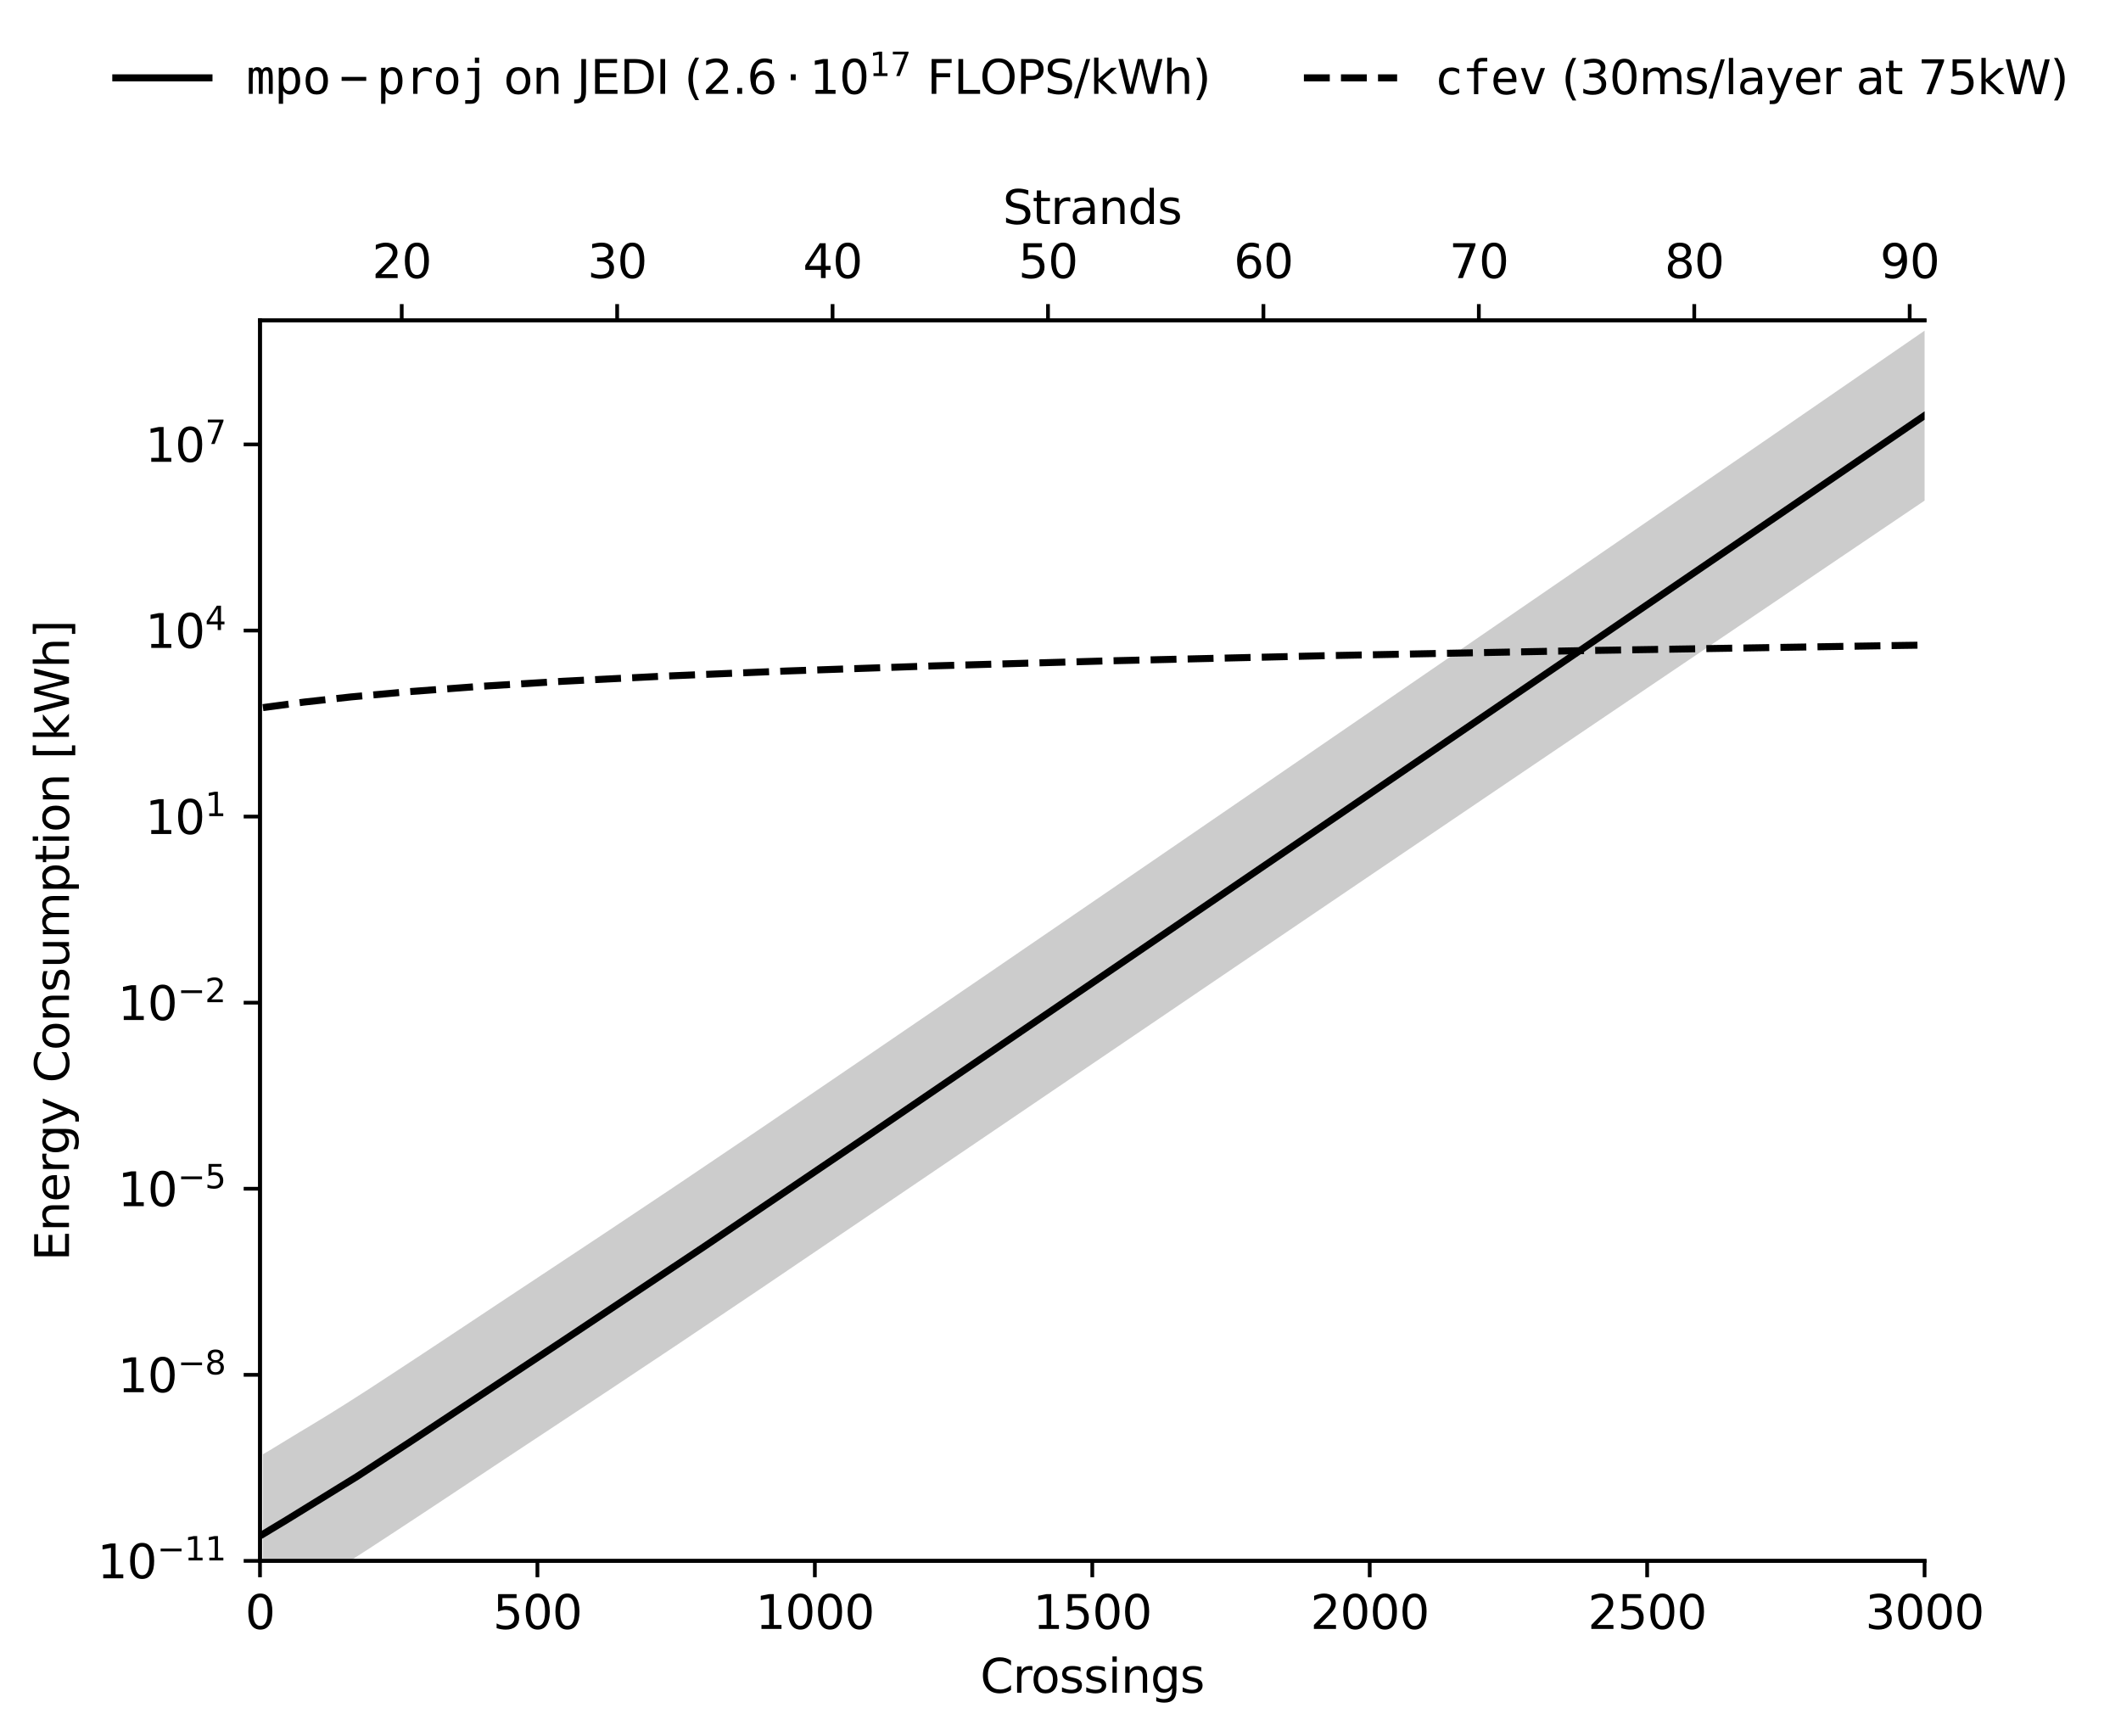 <?xml version="1.0" encoding="utf-8" standalone="no"?>
<!DOCTYPE svg PUBLIC "-//W3C//DTD SVG 1.1//EN"
  "http://www.w3.org/Graphics/SVG/1.1/DTD/svg11.dtd">
<svg xmlns:xlink="http://www.w3.org/1999/xlink" width="455.038pt" height="372.396pt" viewBox="0 0 455.038 372.396" xmlns="http://www.w3.org/2000/svg" version="1.1">
 <defs>
  <style type="text/css">*{stroke-linejoin: round; stroke-linecap: butt}</style>
 </defs>
 <g id="figure_1">
  <g id="patch_1">
   <path d="M 0 372.396 
L 455.038 372.396 
L 455.038 0 
L 0 0 
z
" style="fill: #ffffff"/>
  </g>
  <g id="axes_1">
   <g id="patch_2">
    <path d="M 55.778 334.84 
L 412.898 334.84 
L 412.898 68.728 
L 55.778 68.728 
z
" style="fill: #ffffff"/>
   </g>
   <g id="PolyCollection_1">
    <path d="M 56.407 346.256 
L 56.407 311.966 
L 57.67 311.232 
L 58.933 310.467 
L 60.195 309.697 
L 61.458 308.927 
L 62.721 308.16 
L 63.983 307.394 
L 65.246 306.636 
L 66.509 305.877 
L 67.772 305.111 
L 69.034 304.344 
L 70.297 303.576 
L 71.56 302.788 
L 72.823 301.999 
L 74.085 301.21 
L 75.348 300.407 
L 76.611 299.598 
L 77.874 298.788 
L 79.136 297.978 
L 80.399 297.154 
L 81.662 296.328 
L 82.925 295.502 
L 84.187 294.676 
L 85.45 293.848 
L 86.713 293.018 
L 87.976 292.187 
L 89.238 291.357 
L 90.501 290.527 
L 91.764 289.694 
L 93.026 288.858 
L 94.289 288.022 
L 95.552 287.186 
L 96.815 286.35 
L 98.077 285.514 
L 99.34 284.677 
L 100.603 283.839 
L 101.866 283.001 
L 103.128 282.162 
L 104.391 281.324 
L 105.654 280.485 
L 106.917 279.647 
L 108.179 278.81 
L 109.442 277.975 
L 110.705 277.14 
L 111.968 276.305 
L 113.23 275.47 
L 114.493 274.635 
L 115.756 273.799 
L 117.019 272.964 
L 118.281 272.129 
L 119.544 271.292 
L 120.807 270.456 
L 122.069 269.619 
L 123.332 268.783 
L 124.595 267.946 
L 125.858 267.11 
L 127.12 266.273 
L 128.383 265.437 
L 129.646 264.6 
L 130.909 263.761 
L 132.171 262.918 
L 133.434 262.075 
L 134.697 261.232 
L 135.96 260.39 
L 137.222 259.547 
L 138.485 258.704 
L 139.748 257.861 
L 141.011 257.018 
L 142.273 256.175 
L 143.536 255.333 
L 144.799 254.49 
L 146.062 253.641 
L 147.324 252.79 
L 148.587 251.938 
L 149.85 251.086 
L 151.112 250.235 
L 152.375 249.383 
L 153.638 248.531 
L 154.901 247.679 
L 156.163 246.827 
L 157.426 245.976 
L 158.689 245.124 
L 159.952 244.272 
L 161.214 243.42 
L 162.477 242.568 
L 163.74 241.714 
L 165.003 240.855 
L 166.265 239.996 
L 167.528 239.137 
L 168.791 238.277 
L 170.054 237.418 
L 171.316 236.559 
L 172.579 235.699 
L 173.842 234.84 
L 175.105 233.98 
L 176.367 233.121 
L 177.63 232.261 
L 178.893 231.402 
L 180.155 230.542 
L 181.418 229.682 
L 182.681 228.823 
L 183.944 227.963 
L 185.206 227.103 
L 186.469 226.243 
L 187.732 225.381 
L 188.995 224.519 
L 190.257 223.658 
L 191.52 222.796 
L 192.783 221.934 
L 194.046 221.072 
L 195.308 220.211 
L 196.571 219.349 
L 197.834 218.487 
L 199.097 217.625 
L 200.359 216.763 
L 201.622 215.901 
L 202.885 215.039 
L 204.148 214.177 
L 205.41 213.315 
L 206.673 212.453 
L 207.936 211.591 
L 209.199 210.729 
L 210.461 209.867 
L 211.724 209.005 
L 212.987 208.143 
L 214.249 207.279 
L 215.512 206.415 
L 216.775 205.552 
L 218.038 204.688 
L 219.3 203.824 
L 220.563 202.96 
L 221.826 202.097 
L 223.089 201.233 
L 224.351 200.369 
L 225.614 199.505 
L 226.877 198.641 
L 228.14 197.777 
L 229.402 196.913 
L 230.665 196.049 
L 231.928 195.185 
L 233.191 194.321 
L 234.453 193.457 
L 235.716 192.593 
L 236.979 191.729 
L 238.242 190.865 
L 239.504 190 
L 240.767 189.136 
L 242.03 188.272 
L 243.292 187.408 
L 244.555 186.543 
L 245.818 185.679 
L 247.081 184.814 
L 248.343 183.949 
L 249.606 183.083 
L 250.869 182.218 
L 252.132 181.353 
L 253.394 180.487 
L 254.657 179.622 
L 255.92 178.756 
L 257.183 177.89 
L 258.445 177.025 
L 259.708 176.159 
L 260.971 175.294 
L 262.234 174.428 
L 263.496 173.562 
L 264.759 172.697 
L 266.022 171.831 
L 267.285 170.965 
L 268.547 170.099 
L 269.81 169.233 
L 271.073 168.368 
L 272.335 167.502 
L 273.598 166.636 
L 274.861 165.77 
L 276.124 164.904 
L 277.386 164.038 
L 278.649 163.172 
L 279.912 162.306 
L 281.175 161.44 
L 282.437 160.574 
L 283.7 159.708 
L 284.963 158.842 
L 286.226 157.975 
L 287.488 157.109 
L 288.751 156.243 
L 290.014 155.377 
L 291.277 154.511 
L 292.539 153.645 
L 293.802 152.778 
L 295.065 151.912 
L 296.328 151.046 
L 297.59 150.179 
L 298.853 149.313 
L 300.116 148.447 
L 301.378 147.58 
L 302.641 146.714 
L 303.904 145.847 
L 305.167 144.981 
L 306.429 144.114 
L 307.692 143.248 
L 308.955 142.381 
L 310.218 141.515 
L 311.48 140.648 
L 312.743 139.782 
L 314.006 138.915 
L 315.269 138.049 
L 316.531 137.182 
L 317.794 136.315 
L 319.057 135.449 
L 320.32 134.582 
L 321.582 133.715 
L 322.845 132.849 
L 324.108 131.982 
L 325.371 131.115 
L 326.633 130.248 
L 327.896 129.382 
L 329.159 128.515 
L 330.421 127.648 
L 331.684 126.781 
L 332.947 125.914 
L 334.21 125.047 
L 335.472 124.18 
L 336.735 123.313 
L 337.998 122.446 
L 339.261 121.578 
L 340.523 120.711 
L 341.786 119.844 
L 343.049 118.977 
L 344.312 118.109 
L 345.574 117.242 
L 346.837 116.375 
L 348.1 115.508 
L 349.363 114.64 
L 350.625 113.773 
L 351.888 112.906 
L 353.151 112.038 
L 354.414 111.171 
L 355.676 110.304 
L 356.939 109.436 
L 358.202 108.569 
L 359.464 107.701 
L 360.727 106.834 
L 361.99 105.966 
L 363.253 105.099 
L 364.515 104.232 
L 365.778 103.364 
L 367.041 102.497 
L 368.304 101.629 
L 369.566 100.761 
L 370.829 99.894 
L 372.092 99.026 
L 373.355 98.159 
L 374.617 97.291 
L 375.88 96.424 
L 377.143 95.556 
L 378.406 94.688 
L 379.668 93.819 
L 380.931 92.95 
L 382.194 92.08 
L 383.457 91.211 
L 384.719 90.342 
L 385.982 89.472 
L 387.245 88.603 
L 388.508 87.733 
L 389.77 86.864 
L 391.033 85.994 
L 392.296 85.124 
L 393.558 84.255 
L 394.821 83.385 
L 396.084 82.516 
L 397.347 81.646 
L 398.609 80.777 
L 399.872 79.907 
L 401.135 79.037 
L 402.398 78.168 
L 403.66 77.298 
L 404.923 76.428 
L 406.186 75.558 
L 407.449 74.689 
L 408.711 73.819 
L 409.974 72.949 
L 411.237 72.079 
L 412.5 71.21 
L 413.762 70.34 
L 415.025 69.47 
L 416.288 68.6 
L 417.551 67.73 
L 418.813 66.861 
L 420.076 65.991 
L 421.339 65.121 
L 422.601 64.251 
L 423.864 63.381 
L 425.127 62.511 
L 426.39 61.641 
L 427.652 60.77 
L 428.915 59.899 
L 430.178 59.028 
L 431.441 58.156 
L 432.703 57.285 
L 433.966 56.414 
L 435.229 55.543 
L 436.492 54.672 
L 437.754 53.801 
L 439.017 52.93 
L 440.28 52.059 
L 441.543 51.188 
L 442.805 50.316 
L 444.068 49.445 
L 445.331 48.574 
L 446.594 47.703 
L 447.856 46.832 
L 449.119 45.96 
L 450.382 45.089 
L 451.644 44.218 
L 452.907 43.347 
L 454.17 42.475 
L 455.433 41.604 
L 456.695 40.733 
L 457.958 39.861 
L 459.221 38.99 
L 460.484 38.119 
L 461.746 37.247 
L 463.009 36.376 
L 464.272 35.504 
L 465.535 34.633 
L 466.797 33.762 
L 468.06 32.89 
L 469.323 32.019 
L 470.586 31.147 
L 471.848 30.276 
L 473.111 29.405 
L 474.374 28.535 
L 475.637 27.665 
L 476.899 26.795 
L 478.162 25.925 
L 479.425 25.055 
L 480.687 24.185 
L 481.95 23.315 
L 483.213 22.445 
L 484.476 21.575 
L 485.738 20.705 
L 487.001 19.835 
L 488.264 18.965 
L 489.527 18.094 
L 490.789 17.224 
L 492.052 16.354 
L 493.315 15.484 
L 494.578 14.614 
L 495.84 13.744 
L 497.103 12.874 
L 498.366 12.004 
L 499.629 11.134 
L 500.891 10.264 
L 502.154 9.394 
L 503.417 8.524 
L 504.68 7.653 
L 505.942 6.783 
L 507.205 5.913 
L 508.468 5.043 
L 509.73 4.173 
L 510.993 3.303 
L 512.256 2.433 
L 513.519 1.563 
L 514.781 0.693 
L 516.044 -0.178 
L 517.307 -1.048 
L 518.57 -1.918 
L 519.832 -2.788 
L 521.095 -3.659 
L 522.358 -4.529 
L 523.621 -5.4 
L 524.883 -6.271 
L 526.146 -7.141 
L 527.409 -8.012 
L 528.672 -8.882 
L 529.934 -9.753 
L 531.197 -10.623 
L 532.46 -11.494 
L 533.723 -12.365 
L 534.985 -13.235 
L 536.248 -14.106 
L 537.511 -14.976 
L 538.774 -15.847 
L 540.036 -16.717 
L 541.299 -17.588 
L 542.562 -18.459 
L 543.824 -19.329 
L 545.087 -20.2 
L 546.35 -21.07 
L 547.613 -21.941 
L 548.875 -22.811 
L 550.138 -23.682 
L 551.401 -24.553 
L 552.664 -25.423 
L 553.926 -26.294 
L 555.189 -27.164 
L 556.452 -28.035 
L 557.715 -28.905 
L 558.977 -29.776 
L 560.24 -30.646 
L 561.503 -31.517 
L 562.766 -32.387 
L 564.028 -33.258 
L 565.291 -34.125 
L 566.554 -34.991 
L 567.817 -35.857 
L 569.079 -36.723 
L 570.342 -37.589 
L 571.605 -38.454 
L 572.867 -39.32 
L 574.13 -40.186 
L 575.393 -41.051 
L 576.656 -41.917 
L 577.918 -42.782 
L 579.181 -43.648 
L 580.444 -44.513 
L 581.707 -45.379 
L 582.969 -46.244 
L 584.232 -47.109 
L 585.495 -47.975 
L 586.758 -48.84 
L 588.02 -49.705 
L 589.283 -50.57 
L 590.546 -51.435 
L 591.809 -52.301 
L 593.071 -53.166 
L 594.334 -54.031 
L 595.597 -54.896 
L 596.86 -55.761 
L 598.122 -56.626 
L 599.385 -57.49 
L 600.648 -58.355 
L 601.91 -59.22 
L 603.173 -60.085 
L 604.436 -60.949 
L 605.699 -61.814 
L 606.961 -62.679 
L 608.224 -63.543 
L 609.487 -64.408 
L 610.75 -65.272 
L 612.012 -66.135 
L 613.275 -66.999 
L 614.538 -67.862 
L 615.801 -68.726 
L 617.063 -69.589 
L 618.326 -70.452 
L 619.589 -71.315 
L 620.852 -72.179 
L 622.114 -73.042 
L 623.377 -73.905 
L 624.64 -74.768 
L 625.903 -75.631 
L 627.165 -76.494 
L 628.428 -77.356 
L 629.691 -78.219 
L 630.953 -79.082 
L 632.216 -79.944 
L 633.479 -80.807 
L 634.742 -81.669 
L 636.004 -82.532 
L 637.267 -83.394 
L 638.53 -84.256 
L 639.793 -85.119 
L 639.793 -44.72 
L 639.793 -44.72 
L 638.53 -43.885 
L 637.267 -43.049 
L 636.004 -42.213 
L 634.742 -41.376 
L 633.479 -40.54 
L 632.216 -39.704 
L 630.953 -38.867 
L 629.691 -38.03 
L 628.428 -37.194 
L 627.165 -36.357 
L 625.903 -35.52 
L 624.64 -34.683 
L 623.377 -33.845 
L 622.114 -33.008 
L 620.852 -32.171 
L 619.589 -31.333 
L 618.326 -30.496 
L 617.063 -29.658 
L 615.801 -28.82 
L 614.538 -27.982 
L 613.275 -27.144 
L 612.012 -26.306 
L 610.75 -25.468 
L 609.487 -24.629 
L 608.224 -23.79 
L 606.961 -22.951 
L 605.699 -22.111 
L 604.436 -21.272 
L 603.173 -20.432 
L 601.91 -19.592 
L 600.648 -18.752 
L 599.385 -17.913 
L 598.122 -17.073 
L 596.86 -16.232 
L 595.597 -15.392 
L 594.334 -14.552 
L 593.071 -13.712 
L 591.809 -12.871 
L 590.546 -12.031 
L 589.283 -11.19 
L 588.02 -10.349 
L 586.758 -9.509 
L 585.495 -8.668 
L 584.232 -7.827 
L 582.969 -6.986 
L 581.707 -6.145 
L 580.444 -5.303 
L 579.181 -4.462 
L 577.918 -3.621 
L 576.656 -2.779 
L 575.393 -1.938 
L 574.13 -1.096 
L 572.867 -0.254 
L 571.605 0.587 
L 570.342 1.429 
L 569.079 2.271 
L 567.817 3.113 
L 566.554 3.955 
L 565.291 4.798 
L 564.028 5.642 
L 562.766 6.489 
L 561.503 7.336 
L 560.24 8.183 
L 558.977 9.03 
L 557.715 9.877 
L 556.452 10.724 
L 555.189 11.572 
L 553.926 12.419 
L 552.664 13.266 
L 551.401 14.114 
L 550.138 14.961 
L 548.875 15.809 
L 547.613 16.657 
L 546.35 17.504 
L 545.087 18.352 
L 543.824 19.2 
L 542.562 20.048 
L 541.299 20.896 
L 540.036 21.743 
L 538.774 22.591 
L 537.511 23.44 
L 536.248 24.288 
L 534.985 25.136 
L 533.723 25.984 
L 532.46 26.832 
L 531.197 27.681 
L 529.934 28.529 
L 528.672 29.377 
L 527.409 30.226 
L 526.146 31.074 
L 524.883 31.923 
L 523.621 32.771 
L 522.358 33.62 
L 521.095 34.469 
L 519.832 35.318 
L 518.57 36.166 
L 517.307 37.015 
L 516.044 37.863 
L 514.781 38.712 
L 513.519 39.56 
L 512.256 40.409 
L 510.993 41.258 
L 509.73 42.106 
L 508.468 42.955 
L 507.205 43.804 
L 505.942 44.653 
L 504.68 45.502 
L 503.417 46.351 
L 502.154 47.2 
L 500.891 48.049 
L 499.629 48.898 
L 498.366 49.747 
L 497.103 50.597 
L 495.84 51.446 
L 494.578 52.295 
L 493.315 53.145 
L 492.052 53.994 
L 490.789 54.844 
L 489.527 55.693 
L 488.264 56.543 
L 487.001 57.392 
L 485.738 58.242 
L 484.476 59.092 
L 483.213 59.942 
L 481.95 60.792 
L 480.687 61.641 
L 479.425 62.491 
L 478.162 63.341 
L 476.899 64.191 
L 475.637 65.042 
L 474.374 65.892 
L 473.111 66.742 
L 471.848 67.593 
L 470.586 68.445 
L 469.323 69.296 
L 468.06 70.148 
L 466.797 71 
L 465.535 71.852 
L 464.272 72.704 
L 463.009 73.556 
L 461.746 74.408 
L 460.484 75.26 
L 459.221 76.113 
L 457.958 76.965 
L 456.695 77.817 
L 455.433 78.669 
L 454.17 79.522 
L 452.907 80.374 
L 451.644 81.227 
L 450.382 82.079 
L 449.119 82.932 
L 447.856 83.784 
L 446.594 84.637 
L 445.331 85.49 
L 444.068 86.342 
L 442.805 87.195 
L 441.543 88.048 
L 440.28 88.901 
L 439.017 89.754 
L 437.754 90.606 
L 436.492 91.459 
L 435.229 92.312 
L 433.966 93.165 
L 432.703 94.019 
L 431.441 94.872 
L 430.178 95.725 
L 428.915 96.578 
L 427.652 97.431 
L 426.39 98.285 
L 425.127 99.138 
L 423.864 99.99 
L 422.601 100.842 
L 421.339 101.695 
L 420.076 102.547 
L 418.813 103.4 
L 417.551 104.252 
L 416.288 105.105 
L 415.025 105.958 
L 413.762 106.81 
L 412.5 107.663 
L 411.237 108.516 
L 409.974 109.369 
L 408.711 110.222 
L 407.449 111.075 
L 406.186 111.928 
L 404.923 112.781 
L 403.66 113.634 
L 402.398 114.487 
L 401.135 115.34 
L 399.872 116.193 
L 398.609 117.047 
L 397.347 117.9 
L 396.084 118.753 
L 394.821 119.607 
L 393.558 120.46 
L 392.296 121.314 
L 391.033 122.167 
L 389.77 123.021 
L 388.508 123.874 
L 387.245 124.728 
L 385.982 125.582 
L 384.719 126.436 
L 383.457 127.289 
L 382.194 128.143 
L 380.931 128.997 
L 379.668 129.851 
L 378.406 130.705 
L 377.143 131.557 
L 375.88 132.41 
L 374.617 133.262 
L 373.355 134.114 
L 372.092 134.967 
L 370.829 135.82 
L 369.566 136.672 
L 368.304 137.525 
L 367.041 138.377 
L 365.778 139.23 
L 364.515 140.083 
L 363.253 140.936 
L 361.99 141.789 
L 360.727 142.642 
L 359.464 143.495 
L 358.202 144.348 
L 356.939 145.201 
L 355.676 146.054 
L 354.414 146.907 
L 353.151 147.76 
L 351.888 148.614 
L 350.625 149.467 
L 349.363 150.32 
L 348.1 151.174 
L 346.837 152.027 
L 345.574 152.881 
L 344.312 153.734 
L 343.049 154.588 
L 341.786 155.442 
L 340.523 156.295 
L 339.261 157.149 
L 337.998 158.003 
L 336.735 158.857 
L 335.472 159.711 
L 334.21 160.565 
L 332.947 161.419 
L 331.684 162.273 
L 330.421 163.127 
L 329.159 163.98 
L 327.896 164.834 
L 326.633 165.688 
L 325.371 166.543 
L 324.108 167.397 
L 322.845 168.251 
L 321.582 169.105 
L 320.32 169.959 
L 319.057 170.813 
L 317.794 171.668 
L 316.531 172.522 
L 315.269 173.377 
L 314.006 174.231 
L 312.743 175.086 
L 311.48 175.94 
L 310.218 176.795 
L 308.955 177.65 
L 307.692 178.504 
L 306.429 179.359 
L 305.167 180.214 
L 303.904 181.069 
L 302.641 181.924 
L 301.378 182.778 
L 300.116 183.633 
L 298.853 184.489 
L 297.59 185.344 
L 296.328 186.199 
L 295.065 187.054 
L 293.802 187.909 
L 292.539 188.764 
L 291.277 189.62 
L 290.014 190.475 
L 288.751 191.33 
L 287.488 192.186 
L 286.226 193.041 
L 284.963 193.897 
L 283.7 194.752 
L 282.437 195.608 
L 281.175 196.464 
L 279.912 197.319 
L 278.649 198.175 
L 277.386 199.031 
L 276.124 199.887 
L 274.861 200.743 
L 273.598 201.599 
L 272.335 202.455 
L 271.073 203.311 
L 269.81 204.167 
L 268.547 205.023 
L 267.285 205.879 
L 266.022 206.735 
L 264.759 207.591 
L 263.496 208.448 
L 262.234 209.304 
L 260.971 210.16 
L 259.708 211.017 
L 258.445 211.873 
L 257.183 212.73 
L 255.92 213.586 
L 254.657 214.443 
L 253.394 215.3 
L 252.132 216.156 
L 250.869 217.013 
L 249.606 217.87 
L 248.343 218.726 
L 247.081 219.583 
L 245.818 220.439 
L 244.555 221.295 
L 243.292 222.151 
L 242.03 223.007 
L 240.767 223.863 
L 239.504 224.719 
L 238.242 225.576 
L 236.979 226.432 
L 235.716 227.288 
L 234.453 228.144 
L 233.191 229.001 
L 231.928 229.857 
L 230.665 230.713 
L 229.402 231.57 
L 228.14 232.426 
L 226.877 233.283 
L 225.614 234.139 
L 224.351 234.996 
L 223.089 235.853 
L 221.826 236.709 
L 220.563 237.566 
L 219.3 238.423 
L 218.038 239.279 
L 216.775 240.136 
L 215.512 240.993 
L 214.249 241.85 
L 212.987 242.707 
L 211.724 243.563 
L 210.461 244.418 
L 209.199 245.274 
L 207.936 246.13 
L 206.673 246.985 
L 205.41 247.841 
L 204.148 248.697 
L 202.885 249.553 
L 201.622 250.409 
L 200.359 251.265 
L 199.097 252.121 
L 197.834 252.977 
L 196.571 253.833 
L 195.308 254.689 
L 194.046 255.545 
L 192.783 256.401 
L 191.52 257.258 
L 190.257 258.114 
L 188.995 258.97 
L 187.732 259.827 
L 186.469 260.683 
L 185.206 261.539 
L 183.944 262.394 
L 182.681 263.248 
L 181.418 264.103 
L 180.155 264.958 
L 178.893 265.813 
L 177.63 266.667 
L 176.367 267.522 
L 175.105 268.377 
L 173.842 269.232 
L 172.579 270.087 
L 171.316 270.942 
L 170.054 271.797 
L 168.791 272.653 
L 167.528 273.508 
L 166.265 274.363 
L 165.003 275.218 
L 163.74 276.074 
L 162.477 276.924 
L 161.214 277.772 
L 159.952 278.62 
L 158.689 279.468 
L 157.426 280.316 
L 156.163 281.165 
L 154.901 282.013 
L 153.638 282.862 
L 152.375 283.71 
L 151.112 284.559 
L 149.85 285.407 
L 148.587 286.256 
L 147.324 287.105 
L 146.062 287.953 
L 144.799 288.799 
L 143.536 289.639 
L 142.273 290.479 
L 141.011 291.319 
L 139.748 292.16 
L 138.485 293 
L 137.222 293.84 
L 135.96 294.681 
L 134.697 295.522 
L 133.434 296.362 
L 132.171 297.203 
L 130.909 298.044 
L 129.646 298.881 
L 128.383 299.716 
L 127.12 300.55 
L 125.858 301.385 
L 124.595 302.22 
L 123.332 303.055 
L 122.069 303.89 
L 120.807 304.725 
L 119.544 305.56 
L 118.281 306.395 
L 117.019 307.23 
L 115.756 308.063 
L 114.493 308.897 
L 113.23 309.731 
L 111.968 310.566 
L 110.705 311.4 
L 109.442 312.234 
L 108.179 313.068 
L 106.917 313.905 
L 105.654 314.742 
L 104.391 315.58 
L 103.128 316.418 
L 101.866 317.256 
L 100.603 318.094 
L 99.34 318.932 
L 98.077 319.769 
L 96.815 320.605 
L 95.552 321.441 
L 94.289 322.277 
L 93.026 323.113 
L 91.764 323.949 
L 90.501 324.782 
L 89.238 325.613 
L 87.976 326.444 
L 86.713 327.274 
L 85.45 328.105 
L 84.187 328.934 
L 82.925 329.761 
L 81.662 330.588 
L 80.399 331.414 
L 79.136 332.239 
L 77.874 333.05 
L 76.611 333.861 
L 75.348 334.672 
L 74.085 335.475 
L 72.823 336.266 
L 71.56 337.056 
L 70.297 337.845 
L 69.034 338.615 
L 67.772 339.384 
L 66.509 340.151 
L 65.246 340.912 
L 63.983 341.672 
L 62.721 342.44 
L 61.458 343.208 
L 60.195 343.981 
L 58.933 344.752 
L 57.67 345.519 
L 56.407 346.256 
z
" clip-path="url(#p43a474b7b5)" style="fill-opacity: 0.2"/>
   </g>
   <g id="matplotlib.axis_1">
    <g id="xtick_1">
     <g id="line2d_1">
      <defs>
       <path id="mc46de5e12a" d="M 0 0 
L 0 3.5 
" style="stroke: #000000; stroke-width: 0.8"/>
      </defs>
      <g>
       <use xlink:href="#mc46de5e12a" x="55.778" y="334.84" style="stroke: #000000; stroke-width: 0.8"/>
      </g>
     </g>
     <g id="text_1">
      <!-- 0 -->
      <g transform="translate(52.597 349.438) scale(0.1 -0.1)">
       <defs>
        <path id="DejaVuSans-30" d="M 2034 4250 
Q 1547 4250 1301 3770 
Q 1056 3291 1056 2328 
Q 1056 1369 1301 889 
Q 1547 409 2034 409 
Q 2525 409 2770 889 
Q 3016 1369 3016 2328 
Q 3016 3291 2770 3770 
Q 2525 4250 2034 4250 
z
M 2034 4750 
Q 2819 4750 3233 4129 
Q 3647 3509 3647 2328 
Q 3647 1150 3233 529 
Q 2819 -91 2034 -91 
Q 1250 -91 836 529 
Q 422 1150 422 2328 
Q 422 3509 836 4129 
Q 1250 4750 2034 4750 
z
" transform="scale(0.016)"/>
       </defs>
       <use xlink:href="#DejaVuSans-30"/>
      </g>
     </g>
    </g>
    <g id="xtick_2">
     <g id="line2d_2">
      <g>
       <use xlink:href="#mc46de5e12a" x="115.298" y="334.84" style="stroke: #000000; stroke-width: 0.8"/>
      </g>
     </g>
     <g id="text_2">
      <!-- 500 -->
      <g transform="translate(105.754 349.438) scale(0.1 -0.1)">
       <defs>
        <path id="DejaVuSans-35" d="M 691 4666 
L 3169 4666 
L 3169 4134 
L 1269 4134 
L 1269 2991 
Q 1406 3038 1543 3061 
Q 1681 3084 1819 3084 
Q 2600 3084 3056 2656 
Q 3513 2228 3513 1497 
Q 3513 744 3044 326 
Q 2575 -91 1722 -91 
Q 1428 -91 1123 -41 
Q 819 9 494 109 
L 494 744 
Q 775 591 1075 516 
Q 1375 441 1709 441 
Q 2250 441 2565 725 
Q 2881 1009 2881 1497 
Q 2881 1984 2565 2268 
Q 2250 2553 1709 2553 
Q 1456 2553 1204 2497 
Q 953 2441 691 2322 
L 691 4666 
z
" transform="scale(0.016)"/>
       </defs>
       <use xlink:href="#DejaVuSans-35"/>
       <use xlink:href="#DejaVuSans-30" x="63.623"/>
       <use xlink:href="#DejaVuSans-30" x="127.246"/>
      </g>
     </g>
    </g>
    <g id="xtick_3">
     <g id="line2d_3">
      <g>
       <use xlink:href="#mc46de5e12a" x="174.818" y="334.84" style="stroke: #000000; stroke-width: 0.8"/>
      </g>
     </g>
     <g id="text_3">
      <!-- 1000 -->
      <g transform="translate(162.093 349.438) scale(0.1 -0.1)">
       <defs>
        <path id="DejaVuSans-31" d="M 794 531 
L 1825 531 
L 1825 4091 
L 703 3866 
L 703 4441 
L 1819 4666 
L 2450 4666 
L 2450 531 
L 3481 531 
L 3481 0 
L 794 0 
L 794 531 
z
" transform="scale(0.016)"/>
       </defs>
       <use xlink:href="#DejaVuSans-31"/>
       <use xlink:href="#DejaVuSans-30" x="63.623"/>
       <use xlink:href="#DejaVuSans-30" x="127.246"/>
       <use xlink:href="#DejaVuSans-30" x="190.869"/>
      </g>
     </g>
    </g>
    <g id="xtick_4">
     <g id="line2d_4">
      <g>
       <use xlink:href="#mc46de5e12a" x="234.338" y="334.84" style="stroke: #000000; stroke-width: 0.8"/>
      </g>
     </g>
     <g id="text_4">
      <!-- 1500 -->
      <g transform="translate(221.613 349.438) scale(0.1 -0.1)">
       <use xlink:href="#DejaVuSans-31"/>
       <use xlink:href="#DejaVuSans-35" x="63.623"/>
       <use xlink:href="#DejaVuSans-30" x="127.246"/>
       <use xlink:href="#DejaVuSans-30" x="190.869"/>
      </g>
     </g>
    </g>
    <g id="xtick_5">
     <g id="line2d_5">
      <g>
       <use xlink:href="#mc46de5e12a" x="293.858" y="334.84" style="stroke: #000000; stroke-width: 0.8"/>
      </g>
     </g>
     <g id="text_5">
      <!-- 2000 -->
      <g transform="translate(281.133 349.438) scale(0.1 -0.1)">
       <defs>
        <path id="DejaVuSans-32" d="M 1228 531 
L 3431 531 
L 3431 0 
L 469 0 
L 469 531 
Q 828 903 1448 1529 
Q 2069 2156 2228 2338 
Q 2531 2678 2651 2914 
Q 2772 3150 2772 3378 
Q 2772 3750 2511 3984 
Q 2250 4219 1831 4219 
Q 1534 4219 1204 4116 
Q 875 4013 500 3803 
L 500 4441 
Q 881 4594 1212 4672 
Q 1544 4750 1819 4750 
Q 2544 4750 2975 4387 
Q 3406 4025 3406 3419 
Q 3406 3131 3298 2873 
Q 3191 2616 2906 2266 
Q 2828 2175 2409 1742 
Q 1991 1309 1228 531 
z
" transform="scale(0.016)"/>
       </defs>
       <use xlink:href="#DejaVuSans-32"/>
       <use xlink:href="#DejaVuSans-30" x="63.623"/>
       <use xlink:href="#DejaVuSans-30" x="127.246"/>
       <use xlink:href="#DejaVuSans-30" x="190.869"/>
      </g>
     </g>
    </g>
    <g id="xtick_6">
     <g id="line2d_6">
      <g>
       <use xlink:href="#mc46de5e12a" x="353.378" y="334.84" style="stroke: #000000; stroke-width: 0.8"/>
      </g>
     </g>
     <g id="text_6">
      <!-- 2500 -->
      <g transform="translate(340.653 349.438) scale(0.1 -0.1)">
       <use xlink:href="#DejaVuSans-32"/>
       <use xlink:href="#DejaVuSans-35" x="63.623"/>
       <use xlink:href="#DejaVuSans-30" x="127.246"/>
       <use xlink:href="#DejaVuSans-30" x="190.869"/>
      </g>
     </g>
    </g>
    <g id="xtick_7">
     <g id="line2d_7">
      <g>
       <use xlink:href="#mc46de5e12a" x="412.898" y="334.84" style="stroke: #000000; stroke-width: 0.8"/>
      </g>
     </g>
     <g id="text_7">
      <!-- 3000 -->
      <g transform="translate(400.173 349.438) scale(0.1 -0.1)">
       <defs>
        <path id="DejaVuSans-33" d="M 2597 2516 
Q 3050 2419 3304 2112 
Q 3559 1806 3559 1356 
Q 3559 666 3084 287 
Q 2609 -91 1734 -91 
Q 1441 -91 1130 -33 
Q 819 25 488 141 
L 488 750 
Q 750 597 1062 519 
Q 1375 441 1716 441 
Q 2309 441 2620 675 
Q 2931 909 2931 1356 
Q 2931 1769 2642 2001 
Q 2353 2234 1838 2234 
L 1294 2234 
L 1294 2753 
L 1863 2753 
Q 2328 2753 2575 2939 
Q 2822 3125 2822 3475 
Q 2822 3834 2567 4026 
Q 2313 4219 1838 4219 
Q 1578 4219 1281 4162 
Q 984 4106 628 3988 
L 628 4550 
Q 988 4650 1302 4700 
Q 1616 4750 1894 4750 
Q 2613 4750 3031 4423 
Q 3450 4097 3450 3541 
Q 3450 3153 3228 2886 
Q 3006 2619 2597 2516 
z
" transform="scale(0.016)"/>
       </defs>
       <use xlink:href="#DejaVuSans-33"/>
       <use xlink:href="#DejaVuSans-30" x="63.623"/>
       <use xlink:href="#DejaVuSans-30" x="127.246"/>
       <use xlink:href="#DejaVuSans-30" x="190.869"/>
      </g>
     </g>
    </g>
    <g id="text_8">
     <!-- Crossings -->
     <g transform="translate(210.298 363.117) scale(0.1 -0.1)">
      <defs>
       <path id="DejaVuSans-43" d="M 4122 4306 
L 4122 3641 
Q 3803 3938 3442 4084 
Q 3081 4231 2675 4231 
Q 1875 4231 1450 3742 
Q 1025 3253 1025 2328 
Q 1025 1406 1450 917 
Q 1875 428 2675 428 
Q 3081 428 3442 575 
Q 3803 722 4122 1019 
L 4122 359 
Q 3791 134 3420 21 
Q 3050 -91 2638 -91 
Q 1578 -91 968 557 
Q 359 1206 359 2328 
Q 359 3453 968 4101 
Q 1578 4750 2638 4750 
Q 3056 4750 3426 4639 
Q 3797 4528 4122 4306 
z
" transform="scale(0.016)"/>
       <path id="DejaVuSans-72" d="M 2631 2963 
Q 2534 3019 2420 3045 
Q 2306 3072 2169 3072 
Q 1681 3072 1420 2755 
Q 1159 2438 1159 1844 
L 1159 0 
L 581 0 
L 581 3500 
L 1159 3500 
L 1159 2956 
Q 1341 3275 1631 3429 
Q 1922 3584 2338 3584 
Q 2397 3584 2469 3576 
Q 2541 3569 2628 3553 
L 2631 2963 
z
" transform="scale(0.016)"/>
       <path id="DejaVuSans-6f" d="M 1959 3097 
Q 1497 3097 1228 2736 
Q 959 2375 959 1747 
Q 959 1119 1226 758 
Q 1494 397 1959 397 
Q 2419 397 2687 759 
Q 2956 1122 2956 1747 
Q 2956 2369 2687 2733 
Q 2419 3097 1959 3097 
z
M 1959 3584 
Q 2709 3584 3137 3096 
Q 3566 2609 3566 1747 
Q 3566 888 3137 398 
Q 2709 -91 1959 -91 
Q 1206 -91 779 398 
Q 353 888 353 1747 
Q 353 2609 779 3096 
Q 1206 3584 1959 3584 
z
" transform="scale(0.016)"/>
       <path id="DejaVuSans-73" d="M 2834 3397 
L 2834 2853 
Q 2591 2978 2328 3040 
Q 2066 3103 1784 3103 
Q 1356 3103 1142 2972 
Q 928 2841 928 2578 
Q 928 2378 1081 2264 
Q 1234 2150 1697 2047 
L 1894 2003 
Q 2506 1872 2764 1633 
Q 3022 1394 3022 966 
Q 3022 478 2636 193 
Q 2250 -91 1575 -91 
Q 1294 -91 989 -36 
Q 684 19 347 128 
L 347 722 
Q 666 556 975 473 
Q 1284 391 1588 391 
Q 1994 391 2212 530 
Q 2431 669 2431 922 
Q 2431 1156 2273 1281 
Q 2116 1406 1581 1522 
L 1381 1569 
Q 847 1681 609 1914 
Q 372 2147 372 2553 
Q 372 3047 722 3315 
Q 1072 3584 1716 3584 
Q 2034 3584 2315 3537 
Q 2597 3491 2834 3397 
z
" transform="scale(0.016)"/>
       <path id="DejaVuSans-69" d="M 603 3500 
L 1178 3500 
L 1178 0 
L 603 0 
L 603 3500 
z
M 603 4863 
L 1178 4863 
L 1178 4134 
L 603 4134 
L 603 4863 
z
" transform="scale(0.016)"/>
       <path id="DejaVuSans-6e" d="M 3513 2113 
L 3513 0 
L 2938 0 
L 2938 2094 
Q 2938 2591 2744 2837 
Q 2550 3084 2163 3084 
Q 1697 3084 1428 2787 
Q 1159 2491 1159 1978 
L 1159 0 
L 581 0 
L 581 3500 
L 1159 3500 
L 1159 2956 
Q 1366 3272 1645 3428 
Q 1925 3584 2291 3584 
Q 2894 3584 3203 3211 
Q 3513 2838 3513 2113 
z
" transform="scale(0.016)"/>
       <path id="DejaVuSans-67" d="M 2906 1791 
Q 2906 2416 2648 2759 
Q 2391 3103 1925 3103 
Q 1463 3103 1205 2759 
Q 947 2416 947 1791 
Q 947 1169 1205 825 
Q 1463 481 1925 481 
Q 2391 481 2648 825 
Q 2906 1169 2906 1791 
z
M 3481 434 
Q 3481 -459 3084 -895 
Q 2688 -1331 1869 -1331 
Q 1566 -1331 1297 -1286 
Q 1028 -1241 775 -1147 
L 775 -588 
Q 1028 -725 1275 -790 
Q 1522 -856 1778 -856 
Q 2344 -856 2625 -561 
Q 2906 -266 2906 331 
L 2906 616 
Q 2728 306 2450 153 
Q 2172 0 1784 0 
Q 1141 0 747 490 
Q 353 981 353 1791 
Q 353 2603 747 3093 
Q 1141 3584 1784 3584 
Q 2172 3584 2450 3431 
Q 2728 3278 2906 2969 
L 2906 3500 
L 3481 3500 
L 3481 434 
z
" transform="scale(0.016)"/>
      </defs>
      <use xlink:href="#DejaVuSans-43"/>
      <use xlink:href="#DejaVuSans-72" x="69.824"/>
      <use xlink:href="#DejaVuSans-6f" x="108.688"/>
      <use xlink:href="#DejaVuSans-73" x="169.869"/>
      <use xlink:href="#DejaVuSans-73" x="221.969"/>
      <use xlink:href="#DejaVuSans-69" x="274.068"/>
      <use xlink:href="#DejaVuSans-6e" x="301.852"/>
      <use xlink:href="#DejaVuSans-67" x="365.23"/>
      <use xlink:href="#DejaVuSans-73" x="428.707"/>
     </g>
    </g>
   </g>
   <g id="matplotlib.axis_2">
    <g id="ytick_1">
     <g id="line2d_8">
      <defs>
       <path id="mef9db4a074" d="M 0 0 
L -3.5 0 
" style="stroke: #000000; stroke-width: 0.8"/>
      </defs>
      <g>
       <use xlink:href="#mef9db4a074" x="55.778" y="334.84" style="stroke: #000000; stroke-width: 0.8"/>
      </g>
     </g>
     <g id="text_9">
      <!-- $\mathdefault{10^{-11}}$ -->
      <g transform="translate(20.878 338.639) scale(0.1 -0.1)">
       <defs>
        <path id="DejaVuSans-2212" d="M 678 2272 
L 4684 2272 
L 4684 1741 
L 678 1741 
L 678 2272 
z
" transform="scale(0.016)"/>
       </defs>
       <use xlink:href="#DejaVuSans-31" transform="translate(0 0.684)"/>
       <use xlink:href="#DejaVuSans-30" transform="translate(63.623 0.684)"/>
       <use xlink:href="#DejaVuSans-2212" transform="translate(128.203 38.966) scale(0.7)"/>
       <use xlink:href="#DejaVuSans-31" transform="translate(186.855 38.966) scale(0.7)"/>
       <use xlink:href="#DejaVuSans-31" transform="translate(231.392 38.966) scale(0.7)"/>
      </g>
     </g>
    </g>
    <g id="ytick_2">
     <g id="line2d_9">
      <g>
       <use xlink:href="#mef9db4a074" x="55.778" y="294.923" style="stroke: #000000; stroke-width: 0.8"/>
      </g>
     </g>
     <g id="text_10">
      <!-- $\mathdefault{10^{-8}}$ -->
      <g transform="translate(25.278 298.722) scale(0.1 -0.1)">
       <defs>
        <path id="DejaVuSans-38" d="M 2034 2216 
Q 1584 2216 1326 1975 
Q 1069 1734 1069 1313 
Q 1069 891 1326 650 
Q 1584 409 2034 409 
Q 2484 409 2743 651 
Q 3003 894 3003 1313 
Q 3003 1734 2745 1975 
Q 2488 2216 2034 2216 
z
M 1403 2484 
Q 997 2584 770 2862 
Q 544 3141 544 3541 
Q 544 4100 942 4425 
Q 1341 4750 2034 4750 
Q 2731 4750 3128 4425 
Q 3525 4100 3525 3541 
Q 3525 3141 3298 2862 
Q 3072 2584 2669 2484 
Q 3125 2378 3379 2068 
Q 3634 1759 3634 1313 
Q 3634 634 3220 271 
Q 2806 -91 2034 -91 
Q 1263 -91 848 271 
Q 434 634 434 1313 
Q 434 1759 690 2068 
Q 947 2378 1403 2484 
z
M 1172 3481 
Q 1172 3119 1398 2916 
Q 1625 2713 2034 2713 
Q 2441 2713 2670 2916 
Q 2900 3119 2900 3481 
Q 2900 3844 2670 4047 
Q 2441 4250 2034 4250 
Q 1625 4250 1398 4047 
Q 1172 3844 1172 3481 
z
" transform="scale(0.016)"/>
       </defs>
       <use xlink:href="#DejaVuSans-31" transform="translate(0 0.766)"/>
       <use xlink:href="#DejaVuSans-30" transform="translate(63.623 0.766)"/>
       <use xlink:href="#DejaVuSans-2212" transform="translate(128.203 39.047) scale(0.7)"/>
       <use xlink:href="#DejaVuSans-38" transform="translate(186.855 39.047) scale(0.7)"/>
      </g>
     </g>
    </g>
    <g id="ytick_3">
     <g id="line2d_10">
      <g>
       <use xlink:href="#mef9db4a074" x="55.778" y="255.006" style="stroke: #000000; stroke-width: 0.8"/>
      </g>
     </g>
     <g id="text_11">
      <!-- $\mathdefault{10^{-5}}$ -->
      <g transform="translate(25.278 258.806) scale(0.1 -0.1)">
       <use xlink:href="#DejaVuSans-31" transform="translate(0 0.684)"/>
       <use xlink:href="#DejaVuSans-30" transform="translate(63.623 0.684)"/>
       <use xlink:href="#DejaVuSans-2212" transform="translate(128.203 38.966) scale(0.7)"/>
       <use xlink:href="#DejaVuSans-35" transform="translate(186.855 38.966) scale(0.7)"/>
      </g>
     </g>
    </g>
    <g id="ytick_4">
     <g id="line2d_11">
      <g>
       <use xlink:href="#mef9db4a074" x="55.778" y="215.09" style="stroke: #000000; stroke-width: 0.8"/>
      </g>
     </g>
     <g id="text_12">
      <!-- $\mathdefault{10^{-2}}$ -->
      <g transform="translate(25.278 218.889) scale(0.1 -0.1)">
       <use xlink:href="#DejaVuSans-31" transform="translate(0 0.766)"/>
       <use xlink:href="#DejaVuSans-30" transform="translate(63.623 0.766)"/>
       <use xlink:href="#DejaVuSans-2212" transform="translate(128.203 39.047) scale(0.7)"/>
       <use xlink:href="#DejaVuSans-32" transform="translate(186.855 39.047) scale(0.7)"/>
      </g>
     </g>
    </g>
    <g id="ytick_5">
     <g id="line2d_12">
      <g>
       <use xlink:href="#mef9db4a074" x="55.778" y="175.173" style="stroke: #000000; stroke-width: 0.8"/>
      </g>
     </g>
     <g id="text_13">
      <!-- $\mathdefault{10^{1}}$ -->
      <g transform="translate(31.178 178.972) scale(0.1 -0.1)">
       <use xlink:href="#DejaVuSans-31" transform="translate(0 0.684)"/>
       <use xlink:href="#DejaVuSans-30" transform="translate(63.623 0.684)"/>
       <use xlink:href="#DejaVuSans-31" transform="translate(128.203 38.966) scale(0.7)"/>
      </g>
     </g>
    </g>
    <g id="ytick_6">
     <g id="line2d_13">
      <g>
       <use xlink:href="#mef9db4a074" x="55.778" y="135.256" style="stroke: #000000; stroke-width: 0.8"/>
      </g>
     </g>
     <g id="text_14">
      <!-- $\mathdefault{10^{4}}$ -->
      <g transform="translate(31.178 139.055) scale(0.1 -0.1)">
       <defs>
        <path id="DejaVuSans-34" d="M 2419 4116 
L 825 1625 
L 2419 1625 
L 2419 4116 
z
M 2253 4666 
L 3047 4666 
L 3047 1625 
L 3713 1625 
L 3713 1100 
L 3047 1100 
L 3047 0 
L 2419 0 
L 2419 1100 
L 313 1100 
L 313 1709 
L 2253 4666 
z
" transform="scale(0.016)"/>
       </defs>
       <use xlink:href="#DejaVuSans-31" transform="translate(0 0.684)"/>
       <use xlink:href="#DejaVuSans-30" transform="translate(63.623 0.684)"/>
       <use xlink:href="#DejaVuSans-34" transform="translate(128.203 38.966) scale(0.7)"/>
      </g>
     </g>
    </g>
    <g id="ytick_7">
     <g id="line2d_14">
      <g>
       <use xlink:href="#mef9db4a074" x="55.778" y="95.339" style="stroke: #000000; stroke-width: 0.8"/>
      </g>
     </g>
     <g id="text_15">
      <!-- $\mathdefault{10^{7}}$ -->
      <g transform="translate(31.178 99.138) scale(0.1 -0.1)">
       <defs>
        <path id="DejaVuSans-37" d="M 525 4666 
L 3525 4666 
L 3525 4397 
L 1831 0 
L 1172 0 
L 2766 4134 
L 525 4134 
L 525 4666 
z
" transform="scale(0.016)"/>
       </defs>
       <use xlink:href="#DejaVuSans-31" transform="translate(0 0.684)"/>
       <use xlink:href="#DejaVuSans-30" transform="translate(63.623 0.684)"/>
       <use xlink:href="#DejaVuSans-37" transform="translate(128.203 38.966) scale(0.7)"/>
      </g>
     </g>
    </g>
    <g id="text_16">
     <!-- Energy Consumption [kWh] -->
     <g transform="translate(14.798 270.493) rotate(-90) scale(0.1 -0.1)">
      <defs>
       <path id="DejaVuSans-45" d="M 628 4666 
L 3578 4666 
L 3578 4134 
L 1259 4134 
L 1259 2753 
L 3481 2753 
L 3481 2222 
L 1259 2222 
L 1259 531 
L 3634 531 
L 3634 0 
L 628 0 
L 628 4666 
z
" transform="scale(0.016)"/>
       <path id="DejaVuSans-65" d="M 3597 1894 
L 3597 1613 
L 953 1613 
Q 991 1019 1311 708 
Q 1631 397 2203 397 
Q 2534 397 2845 478 
Q 3156 559 3463 722 
L 3463 178 
Q 3153 47 2828 -22 
Q 2503 -91 2169 -91 
Q 1331 -91 842 396 
Q 353 884 353 1716 
Q 353 2575 817 3079 
Q 1281 3584 2069 3584 
Q 2775 3584 3186 3129 
Q 3597 2675 3597 1894 
z
M 3022 2063 
Q 3016 2534 2758 2815 
Q 2500 3097 2075 3097 
Q 1594 3097 1305 2825 
Q 1016 2553 972 2059 
L 3022 2063 
z
" transform="scale(0.016)"/>
       <path id="DejaVuSans-79" d="M 2059 -325 
Q 1816 -950 1584 -1140 
Q 1353 -1331 966 -1331 
L 506 -1331 
L 506 -850 
L 844 -850 
Q 1081 -850 1212 -737 
Q 1344 -625 1503 -206 
L 1606 56 
L 191 3500 
L 800 3500 
L 1894 763 
L 2988 3500 
L 3597 3500 
L 2059 -325 
z
" transform="scale(0.016)"/>
       <path id="DejaVuSans-20" transform="scale(0.016)"/>
       <path id="DejaVuSans-75" d="M 544 1381 
L 544 3500 
L 1119 3500 
L 1119 1403 
Q 1119 906 1312 657 
Q 1506 409 1894 409 
Q 2359 409 2629 706 
Q 2900 1003 2900 1516 
L 2900 3500 
L 3475 3500 
L 3475 0 
L 2900 0 
L 2900 538 
Q 2691 219 2414 64 
Q 2138 -91 1772 -91 
Q 1169 -91 856 284 
Q 544 659 544 1381 
z
M 1991 3584 
L 1991 3584 
z
" transform="scale(0.016)"/>
       <path id="DejaVuSans-6d" d="M 3328 2828 
Q 3544 3216 3844 3400 
Q 4144 3584 4550 3584 
Q 5097 3584 5394 3201 
Q 5691 2819 5691 2113 
L 5691 0 
L 5113 0 
L 5113 2094 
Q 5113 2597 4934 2840 
Q 4756 3084 4391 3084 
Q 3944 3084 3684 2787 
Q 3425 2491 3425 1978 
L 3425 0 
L 2847 0 
L 2847 2094 
Q 2847 2600 2669 2842 
Q 2491 3084 2119 3084 
Q 1678 3084 1418 2786 
Q 1159 2488 1159 1978 
L 1159 0 
L 581 0 
L 581 3500 
L 1159 3500 
L 1159 2956 
Q 1356 3278 1631 3431 
Q 1906 3584 2284 3584 
Q 2666 3584 2933 3390 
Q 3200 3197 3328 2828 
z
" transform="scale(0.016)"/>
       <path id="DejaVuSans-70" d="M 1159 525 
L 1159 -1331 
L 581 -1331 
L 581 3500 
L 1159 3500 
L 1159 2969 
Q 1341 3281 1617 3432 
Q 1894 3584 2278 3584 
Q 2916 3584 3314 3078 
Q 3713 2572 3713 1747 
Q 3713 922 3314 415 
Q 2916 -91 2278 -91 
Q 1894 -91 1617 61 
Q 1341 213 1159 525 
z
M 3116 1747 
Q 3116 2381 2855 2742 
Q 2594 3103 2138 3103 
Q 1681 3103 1420 2742 
Q 1159 2381 1159 1747 
Q 1159 1113 1420 752 
Q 1681 391 2138 391 
Q 2594 391 2855 752 
Q 3116 1113 3116 1747 
z
" transform="scale(0.016)"/>
       <path id="DejaVuSans-74" d="M 1172 4494 
L 1172 3500 
L 2356 3500 
L 2356 3053 
L 1172 3053 
L 1172 1153 
Q 1172 725 1289 603 
Q 1406 481 1766 481 
L 2356 481 
L 2356 0 
L 1766 0 
Q 1100 0 847 248 
Q 594 497 594 1153 
L 594 3053 
L 172 3053 
L 172 3500 
L 594 3500 
L 594 4494 
L 1172 4494 
z
" transform="scale(0.016)"/>
       <path id="DejaVuSans-5b" d="M 550 4863 
L 1875 4863 
L 1875 4416 
L 1125 4416 
L 1125 -397 
L 1875 -397 
L 1875 -844 
L 550 -844 
L 550 4863 
z
" transform="scale(0.016)"/>
       <path id="DejaVuSans-6b" d="M 581 4863 
L 1159 4863 
L 1159 1991 
L 2875 3500 
L 3609 3500 
L 1753 1863 
L 3688 0 
L 2938 0 
L 1159 1709 
L 1159 0 
L 581 0 
L 581 4863 
z
" transform="scale(0.016)"/>
       <path id="DejaVuSans-57" d="M 213 4666 
L 850 4666 
L 1831 722 
L 2809 4666 
L 3519 4666 
L 4500 722 
L 5478 4666 
L 6119 4666 
L 4947 0 
L 4153 0 
L 3169 4050 
L 2175 0 
L 1381 0 
L 213 4666 
z
" transform="scale(0.016)"/>
       <path id="DejaVuSans-68" d="M 3513 2113 
L 3513 0 
L 2938 0 
L 2938 2094 
Q 2938 2591 2744 2837 
Q 2550 3084 2163 3084 
Q 1697 3084 1428 2787 
Q 1159 2491 1159 1978 
L 1159 0 
L 581 0 
L 581 4863 
L 1159 4863 
L 1159 2956 
Q 1366 3272 1645 3428 
Q 1925 3584 2291 3584 
Q 2894 3584 3203 3211 
Q 3513 2838 3513 2113 
z
" transform="scale(0.016)"/>
       <path id="DejaVuSans-5d" d="M 1947 4863 
L 1947 -844 
L 622 -844 
L 622 -397 
L 1369 -397 
L 1369 4416 
L 622 4416 
L 622 4863 
L 1947 4863 
z
" transform="scale(0.016)"/>
      </defs>
      <use xlink:href="#DejaVuSans-45"/>
      <use xlink:href="#DejaVuSans-6e" x="63.184"/>
      <use xlink:href="#DejaVuSans-65" x="126.562"/>
      <use xlink:href="#DejaVuSans-72" x="188.086"/>
      <use xlink:href="#DejaVuSans-67" x="227.449"/>
      <use xlink:href="#DejaVuSans-79" x="290.926"/>
      <use xlink:href="#DejaVuSans-20" x="350.105"/>
      <use xlink:href="#DejaVuSans-43" x="381.893"/>
      <use xlink:href="#DejaVuSans-6f" x="451.717"/>
      <use xlink:href="#DejaVuSans-6e" x="512.898"/>
      <use xlink:href="#DejaVuSans-73" x="576.277"/>
      <use xlink:href="#DejaVuSans-75" x="628.377"/>
      <use xlink:href="#DejaVuSans-6d" x="691.756"/>
      <use xlink:href="#DejaVuSans-70" x="789.168"/>
      <use xlink:href="#DejaVuSans-74" x="852.645"/>
      <use xlink:href="#DejaVuSans-69" x="891.854"/>
      <use xlink:href="#DejaVuSans-6f" x="919.637"/>
      <use xlink:href="#DejaVuSans-6e" x="980.818"/>
      <use xlink:href="#DejaVuSans-20" x="1044.197"/>
      <use xlink:href="#DejaVuSans-5b" x="1075.984"/>
      <use xlink:href="#DejaVuSans-6b" x="1114.998"/>
      <use xlink:href="#DejaVuSans-57" x="1172.908"/>
      <use xlink:href="#DejaVuSans-68" x="1271.785"/>
      <use xlink:href="#DejaVuSans-5d" x="1335.164"/>
     </g>
    </g>
   </g>
   <g id="line2d_15">
    <path d="M 56.407 151.792 
L 65.246 150.607 
L 75.348 149.497 
L 87.976 148.355 
L 103.128 147.229 
L 120.807 146.143 
L 142.273 145.052 
L 168.791 143.938 
L 200.359 142.842 
L 238.242 141.754 
L 284.963 140.644 
L 340.523 139.553 
L 408.711 138.446 
L 456.038 137.786 
L 456.038 137.786 
" clip-path="url(#p43a474b7b5)" style="fill: none; stroke-dasharray: 5.55,2.4; stroke-dashoffset: 0; stroke: #000000; stroke-width: 1.5"/>
   </g>
   <g id="line2d_16">
    <path d="M 56.407 329.111 
L 61.458 326.067 
L 76.611 316.729 
L 87.976 309.316 
L 120.807 287.59 
L 151.112 267.397 
L 186.469 243.463 
L 316.531 154.852 
L 456.038 59.724 
L 456.038 59.724 
" clip-path="url(#p43a474b7b5)" style="fill: none; stroke: #000000; stroke-width: 1.5; stroke-linecap: square"/>
   </g>
   <g id="patch_3">
    <path d="M 55.778 334.84 
L 55.778 68.728 
" style="fill: none; stroke: #000000; stroke-width: 0.8; stroke-linejoin: miter; stroke-linecap: square"/>
   </g>
   <g id="patch_4">
    <path d="M 55.778 334.84 
L 412.898 334.84 
" style="fill: none; stroke: #000000; stroke-width: 0.8; stroke-linejoin: miter; stroke-linecap: square"/>
   </g>
   <g id="patch_5">
    <path d="M 55.778 68.728 
L 412.898 68.728 
" style="fill: none; stroke: #000000; stroke-width: 0.8; stroke-linejoin: miter; stroke-linecap: square"/>
   </g>
   <g id="legend_1">
    <g id="line2d_17">
     <path d="M 24.838 16.7 
L 34.838 16.7 
L 44.838 16.7 
" style="fill: none; stroke: #000000; stroke-width: 1.5; stroke-linecap: square"/>
    </g>
    <g id="text_17">
     <!-- $\mathtt{mpo-proj}$ on JEDI ($2.6\cdot 10^{17}$ FLOPS/kWh) -->
     <g transform="translate(52.838 20.2) scale(0.1 -0.1)">
      <defs>
       <path id="DejaVuSansMono-6d" d="M 2113 3144 
Q 2219 3369 2383 3476 
Q 2547 3584 2778 3584 
Q 3200 3584 3373 3257 
Q 3547 2931 3547 2028 
L 3547 0 
L 3022 0 
L 3022 2003 
Q 3022 2744 2939 2923 
Q 2856 3103 2638 3103 
Q 2388 3103 2295 2911 
Q 2203 2719 2203 2003 
L 2203 0 
L 1678 0 
L 1678 2003 
Q 1678 2753 1589 2928 
Q 1500 3103 1269 3103 
Q 1041 3103 952 2911 
Q 863 2719 863 2003 
L 863 0 
L 341 0 
L 341 3500 
L 863 3500 
L 863 3200 
Q 966 3388 1120 3486 
Q 1275 3584 1472 3584 
Q 1709 3584 1867 3475 
Q 2025 3366 2113 3144 
z
" transform="scale(0.016)"/>
       <path id="DejaVuSansMono-70" d="M 1172 441 
L 1172 -1331 
L 594 -1331 
L 594 3500 
L 1172 3500 
L 1172 3053 
Q 1316 3313 1555 3448 
Q 1794 3584 2106 3584 
Q 2741 3584 3102 3093 
Q 3463 2603 3463 1734 
Q 3463 881 3100 395 
Q 2738 -91 2106 -91 
Q 1788 -91 1548 45 
Q 1309 181 1172 441 
z
M 2859 1747 
Q 2859 2416 2648 2756 
Q 2438 3097 2022 3097 
Q 1603 3097 1387 2755 
Q 1172 2413 1172 1747 
Q 1172 1084 1387 740 
Q 1603 397 2022 397 
Q 2438 397 2648 737 
Q 2859 1078 2859 1747 
z
" transform="scale(0.016)"/>
       <path id="DejaVuSansMono-6f" d="M 1925 3097 
Q 1488 3097 1263 2756 
Q 1038 2416 1038 1747 
Q 1038 1081 1263 739 
Q 1488 397 1925 397 
Q 2366 397 2591 739 
Q 2816 1081 2816 1747 
Q 2816 2416 2591 2756 
Q 2366 3097 1925 3097 
z
M 1925 3584 
Q 2653 3584 3039 3112 
Q 3425 2641 3425 1747 
Q 3425 850 3040 379 
Q 2656 -91 1925 -91 
Q 1197 -91 812 379 
Q 428 850 428 1747 
Q 428 2641 812 3112 
Q 1197 3584 1925 3584 
z
" transform="scale(0.016)"/>
       <path id="DejaVuSansMono-2212" d="M 275 2272 
L 3578 2272 
L 3578 1741 
L 275 1741 
L 275 2272 
z
" transform="scale(0.016)"/>
       <path id="DejaVuSansMono-72" d="M 3609 2778 
Q 3425 2922 3234 2987 
Q 3044 3053 2816 3053 
Q 2278 3053 1993 2715 
Q 1709 2378 1709 1741 
L 1709 0 
L 1131 0 
L 1131 3500 
L 1709 3500 
L 1709 2816 
Q 1853 3188 2151 3386 
Q 2450 3584 2859 3584 
Q 3072 3584 3256 3531 
Q 3441 3478 3609 3366 
L 3609 2778 
z
" transform="scale(0.016)"/>
       <path id="DejaVuSansMono-6a" d="M 1875 -63 
L 1875 3053 
L 884 3053 
L 884 3500 
L 2450 3500 
L 2450 -63 
Q 2450 -672 2170 -1001 
Q 1891 -1331 1375 -1331 
L 581 -1331 
L 581 -844 
L 1313 -844 
Q 1594 -844 1734 -648 
Q 1875 -453 1875 -63 
z
M 1875 4863 
L 2450 4863 
L 2450 4134 
L 1875 4134 
L 1875 4863 
z
" transform="scale(0.016)"/>
       <path id="DejaVuSans-4a" d="M 628 4666 
L 1259 4666 
L 1259 325 
Q 1259 -519 939 -900 
Q 619 -1281 -91 -1281 
L -331 -1281 
L -331 -750 
L -134 -750 
Q 284 -750 456 -515 
Q 628 -281 628 325 
L 628 4666 
z
" transform="scale(0.016)"/>
       <path id="DejaVuSans-44" d="M 1259 4147 
L 1259 519 
L 2022 519 
Q 2988 519 3436 956 
Q 3884 1394 3884 2338 
Q 3884 3275 3436 3711 
Q 2988 4147 2022 4147 
L 1259 4147 
z
M 628 4666 
L 1925 4666 
Q 3281 4666 3915 4102 
Q 4550 3538 4550 2338 
Q 4550 1131 3912 565 
Q 3275 0 1925 0 
L 628 0 
L 628 4666 
z
" transform="scale(0.016)"/>
       <path id="DejaVuSans-49" d="M 628 4666 
L 1259 4666 
L 1259 0 
L 628 0 
L 628 4666 
z
" transform="scale(0.016)"/>
       <path id="DejaVuSans-28" d="M 1984 4856 
Q 1566 4138 1362 3434 
Q 1159 2731 1159 2009 
Q 1159 1288 1364 580 
Q 1569 -128 1984 -844 
L 1484 -844 
Q 1016 -109 783 600 
Q 550 1309 550 2009 
Q 550 2706 781 3412 
Q 1013 4119 1484 4856 
L 1984 4856 
z
" transform="scale(0.016)"/>
       <path id="DejaVuSans-2e" d="M 684 794 
L 1344 794 
L 1344 0 
L 684 0 
L 684 794 
z
" transform="scale(0.016)"/>
       <path id="DejaVuSans-36" d="M 2113 2584 
Q 1688 2584 1439 2293 
Q 1191 2003 1191 1497 
Q 1191 994 1439 701 
Q 1688 409 2113 409 
Q 2538 409 2786 701 
Q 3034 994 3034 1497 
Q 3034 2003 2786 2293 
Q 2538 2584 2113 2584 
z
M 3366 4563 
L 3366 3988 
Q 3128 4100 2886 4159 
Q 2644 4219 2406 4219 
Q 1781 4219 1451 3797 
Q 1122 3375 1075 2522 
Q 1259 2794 1537 2939 
Q 1816 3084 2150 3084 
Q 2853 3084 3261 2657 
Q 3669 2231 3669 1497 
Q 3669 778 3244 343 
Q 2819 -91 2113 -91 
Q 1303 -91 875 529 
Q 447 1150 447 2328 
Q 447 3434 972 4092 
Q 1497 4750 2381 4750 
Q 2619 4750 2861 4703 
Q 3103 4656 3366 4563 
z
" transform="scale(0.016)"/>
       <path id="DejaVuSans-22c5" d="M 684 2619 
L 1344 2619 
L 1344 1825 
L 684 1825 
L 684 2619 
z
" transform="scale(0.016)"/>
       <path id="DejaVuSans-46" d="M 628 4666 
L 3309 4666 
L 3309 4134 
L 1259 4134 
L 1259 2759 
L 3109 2759 
L 3109 2228 
L 1259 2228 
L 1259 0 
L 628 0 
L 628 4666 
z
" transform="scale(0.016)"/>
       <path id="DejaVuSans-4c" d="M 628 4666 
L 1259 4666 
L 1259 531 
L 3531 531 
L 3531 0 
L 628 0 
L 628 4666 
z
" transform="scale(0.016)"/>
       <path id="DejaVuSans-4f" d="M 2522 4238 
Q 1834 4238 1429 3725 
Q 1025 3213 1025 2328 
Q 1025 1447 1429 934 
Q 1834 422 2522 422 
Q 3209 422 3611 934 
Q 4013 1447 4013 2328 
Q 4013 3213 3611 3725 
Q 3209 4238 2522 4238 
z
M 2522 4750 
Q 3503 4750 4090 4092 
Q 4678 3434 4678 2328 
Q 4678 1225 4090 567 
Q 3503 -91 2522 -91 
Q 1538 -91 948 565 
Q 359 1222 359 2328 
Q 359 3434 948 4092 
Q 1538 4750 2522 4750 
z
" transform="scale(0.016)"/>
       <path id="DejaVuSans-50" d="M 1259 4147 
L 1259 2394 
L 2053 2394 
Q 2494 2394 2734 2622 
Q 2975 2850 2975 3272 
Q 2975 3691 2734 3919 
Q 2494 4147 2053 4147 
L 1259 4147 
z
M 628 4666 
L 2053 4666 
Q 2838 4666 3239 4311 
Q 3641 3956 3641 3272 
Q 3641 2581 3239 2228 
Q 2838 1875 2053 1875 
L 1259 1875 
L 1259 0 
L 628 0 
L 628 4666 
z
" transform="scale(0.016)"/>
       <path id="DejaVuSans-53" d="M 3425 4513 
L 3425 3897 
Q 3066 4069 2747 4153 
Q 2428 4238 2131 4238 
Q 1616 4238 1336 4038 
Q 1056 3838 1056 3469 
Q 1056 3159 1242 3001 
Q 1428 2844 1947 2747 
L 2328 2669 
Q 3034 2534 3370 2195 
Q 3706 1856 3706 1288 
Q 3706 609 3251 259 
Q 2797 -91 1919 -91 
Q 1588 -91 1214 -16 
Q 841 59 441 206 
L 441 856 
Q 825 641 1194 531 
Q 1563 422 1919 422 
Q 2459 422 2753 634 
Q 3047 847 3047 1241 
Q 3047 1584 2836 1778 
Q 2625 1972 2144 2069 
L 1759 2144 
Q 1053 2284 737 2584 
Q 422 2884 422 3419 
Q 422 4038 858 4394 
Q 1294 4750 2059 4750 
Q 2388 4750 2728 4690 
Q 3069 4631 3425 4513 
z
" transform="scale(0.016)"/>
       <path id="DejaVuSans-2f" d="M 1625 4666 
L 2156 4666 
L 531 -594 
L 0 -594 
L 1625 4666 
z
" transform="scale(0.016)"/>
       <path id="DejaVuSans-29" d="M 513 4856 
L 1013 4856 
Q 1481 4119 1714 3412 
Q 1947 2706 1947 2009 
Q 1947 1309 1714 600 
Q 1481 -109 1013 -844 
L 513 -844 
Q 928 -128 1133 580 
Q 1338 1288 1338 2009 
Q 1338 2731 1133 3434 
Q 928 4138 513 4856 
z
" transform="scale(0.016)"/>
      </defs>
      <use xlink:href="#DejaVuSansMono-6d" transform="translate(0 0.684)"/>
      <use xlink:href="#DejaVuSansMono-70" transform="translate(60.205 0.684)"/>
      <use xlink:href="#DejaVuSansMono-6f" transform="translate(120.41 0.684)"/>
      <use xlink:href="#DejaVuSansMono-2212" transform="translate(200.098 0.684)"/>
      <use xlink:href="#DejaVuSansMono-70" transform="translate(279.785 0.684)"/>
      <use xlink:href="#DejaVuSansMono-72" transform="translate(339.99 0.684)"/>
      <use xlink:href="#DejaVuSansMono-6f" transform="translate(400.195 0.684)"/>
      <use xlink:href="#DejaVuSansMono-6a" transform="translate(460.4 0.684)"/>
      <use xlink:href="#DejaVuSans-20" transform="translate(520.605 0.684)"/>
      <use xlink:href="#DejaVuSans-6f" transform="translate(552.393 0.684)"/>
      <use xlink:href="#DejaVuSans-6e" transform="translate(613.574 0.684)"/>
      <use xlink:href="#DejaVuSans-20" transform="translate(676.953 0.684)"/>
      <use xlink:href="#DejaVuSans-4a" transform="translate(708.74 0.684)"/>
      <use xlink:href="#DejaVuSans-45" transform="translate(738.232 0.684)"/>
      <use xlink:href="#DejaVuSans-44" transform="translate(801.416 0.684)"/>
      <use xlink:href="#DejaVuSans-49" transform="translate(878.418 0.684)"/>
      <use xlink:href="#DejaVuSans-20" transform="translate(907.91 0.684)"/>
      <use xlink:href="#DejaVuSans-28" transform="translate(939.697 0.684)"/>
      <use xlink:href="#DejaVuSans-32" transform="translate(978.711 0.684)"/>
      <use xlink:href="#DejaVuSans-2e" transform="translate(1042.334 0.684)"/>
      <use xlink:href="#DejaVuSans-36" transform="translate(1074.121 0.684)"/>
      <use xlink:href="#DejaVuSans-22c5" transform="translate(1157.227 0.684)"/>
      <use xlink:href="#DejaVuSans-31" transform="translate(1208.496 0.684)"/>
      <use xlink:href="#DejaVuSans-30" transform="translate(1272.119 0.684)"/>
      <use xlink:href="#DejaVuSans-31" transform="translate(1336.699 38.966) scale(0.7)"/>
      <use xlink:href="#DejaVuSans-37" transform="translate(1381.235 38.966) scale(0.7)"/>
      <use xlink:href="#DejaVuSans-20" transform="translate(1428.506 0.684)"/>
      <use xlink:href="#DejaVuSans-46" transform="translate(1460.293 0.684)"/>
      <use xlink:href="#DejaVuSans-4c" transform="translate(1517.812 0.684)"/>
      <use xlink:href="#DejaVuSans-4f" transform="translate(1573.525 0.684)"/>
      <use xlink:href="#DejaVuSans-50" transform="translate(1652.236 0.684)"/>
      <use xlink:href="#DejaVuSans-53" transform="translate(1712.539 0.684)"/>
      <use xlink:href="#DejaVuSans-2f" transform="translate(1776.016 0.684)"/>
      <use xlink:href="#DejaVuSans-6b" transform="translate(1809.707 0.684)"/>
      <use xlink:href="#DejaVuSans-57" transform="translate(1867.617 0.684)"/>
      <use xlink:href="#DejaVuSans-68" transform="translate(1966.494 0.684)"/>
      <use xlink:href="#DejaVuSans-29" transform="translate(2029.873 0.684)"/>
     </g>
    </g>
    <g id="line2d_18">
     <path d="M 279.738 16.7 
L 289.738 16.7 
L 299.738 16.7 
" style="fill: none; stroke-dasharray: 5.55,2.4; stroke-dashoffset: 0; stroke: #000000; stroke-width: 1.5"/>
    </g>
    <g id="text_18">
     <!-- $\mathtt{cfev}$ (30ms/layer at 75kW) -->
     <g transform="translate(307.738 20.2) scale(0.1 -0.1)">
      <defs>
       <path id="DejaVuSansMono-63" d="M 3316 178 
Q 3084 44 2839 -23 
Q 2594 -91 2338 -91 
Q 1525 -91 1067 396 
Q 609 884 609 1747 
Q 609 2609 1067 3096 
Q 1525 3584 2338 3584 
Q 2591 3584 2831 3518 
Q 3072 3453 3316 3316 
L 3316 2713 
Q 3088 2916 2858 3006 
Q 2628 3097 2338 3097 
Q 1797 3097 1506 2747 
Q 1216 2397 1216 1747 
Q 1216 1100 1508 748 
Q 1800 397 2338 397 
Q 2638 397 2875 489 
Q 3113 581 3316 775 
L 3316 178 
z
" transform="scale(0.016)"/>
       <path id="DejaVuSansMono-66" d="M 3322 4863 
L 3322 4384 
L 2669 4384 
Q 2359 4384 2239 4257 
Q 2119 4131 2119 3809 
L 2119 3500 
L 3322 3500 
L 3322 3053 
L 2119 3053 
L 2119 0 
L 1544 0 
L 1544 3053 
L 609 3053 
L 609 3500 
L 1544 3500 
L 1544 3744 
Q 1544 4319 1808 4591 
Q 2072 4863 2631 4863 
L 3322 4863 
z
" transform="scale(0.016)"/>
       <path id="DejaVuSansMono-65" d="M 3475 1894 
L 3475 1613 
L 984 1613 
L 984 1594 
Q 984 1022 1282 709 
Q 1581 397 2125 397 
Q 2400 397 2700 484 
Q 3000 572 3341 750 
L 3341 178 
Q 3013 44 2708 -23 
Q 2403 -91 2119 -91 
Q 1303 -91 843 398 
Q 384 888 384 1747 
Q 384 2584 834 3084 
Q 1284 3584 2034 3584 
Q 2703 3584 3089 3131 
Q 3475 2678 3475 1894 
z
M 2900 2063 
Q 2888 2569 2661 2833 
Q 2434 3097 2009 3097 
Q 1594 3097 1325 2822 
Q 1056 2547 1006 2059 
L 2900 2063 
z
" transform="scale(0.016)"/>
       <path id="DejaVuSansMono-76" d="M 313 3500 
L 909 3500 
L 1925 563 
L 2944 3500 
L 3541 3500 
L 2297 0 
L 1556 0 
L 313 3500 
z
" transform="scale(0.016)"/>
       <path id="DejaVuSans-6c" d="M 603 4863 
L 1178 4863 
L 1178 0 
L 603 0 
L 603 4863 
z
" transform="scale(0.016)"/>
       <path id="DejaVuSans-61" d="M 2194 1759 
Q 1497 1759 1228 1600 
Q 959 1441 959 1056 
Q 959 750 1161 570 
Q 1363 391 1709 391 
Q 2188 391 2477 730 
Q 2766 1069 2766 1631 
L 2766 1759 
L 2194 1759 
z
M 3341 1997 
L 3341 0 
L 2766 0 
L 2766 531 
Q 2569 213 2275 61 
Q 1981 -91 1556 -91 
Q 1019 -91 701 211 
Q 384 513 384 1019 
Q 384 1609 779 1909 
Q 1175 2209 1959 2209 
L 2766 2209 
L 2766 2266 
Q 2766 2663 2505 2880 
Q 2244 3097 1772 3097 
Q 1472 3097 1187 3025 
Q 903 2953 641 2809 
L 641 3341 
Q 956 3463 1253 3523 
Q 1550 3584 1831 3584 
Q 2591 3584 2966 3190 
Q 3341 2797 3341 1997 
z
" transform="scale(0.016)"/>
      </defs>
      <use xlink:href="#DejaVuSansMono-63" transform="translate(0 0.016)"/>
      <use xlink:href="#DejaVuSansMono-66" transform="translate(60.205 0.016)"/>
      <use xlink:href="#DejaVuSansMono-65" transform="translate(120.41 0.016)"/>
      <use xlink:href="#DejaVuSansMono-76" transform="translate(180.615 0.016)"/>
      <use xlink:href="#DejaVuSans-20" transform="translate(240.82 0.016)"/>
      <use xlink:href="#DejaVuSans-28" transform="translate(272.607 0.016)"/>
      <use xlink:href="#DejaVuSans-33" transform="translate(311.621 0.016)"/>
      <use xlink:href="#DejaVuSans-30" transform="translate(375.244 0.016)"/>
      <use xlink:href="#DejaVuSans-6d" transform="translate(438.867 0.016)"/>
      <use xlink:href="#DejaVuSans-73" transform="translate(536.279 0.016)"/>
      <use xlink:href="#DejaVuSans-2f" transform="translate(588.379 0.016)"/>
      <use xlink:href="#DejaVuSans-6c" transform="translate(622.07 0.016)"/>
      <use xlink:href="#DejaVuSans-61" transform="translate(649.854 0.016)"/>
      <use xlink:href="#DejaVuSans-79" transform="translate(711.133 0.016)"/>
      <use xlink:href="#DejaVuSans-65" transform="translate(770.312 0.016)"/>
      <use xlink:href="#DejaVuSans-72" transform="translate(831.836 0.016)"/>
      <use xlink:href="#DejaVuSans-20" transform="translate(872.949 0.016)"/>
      <use xlink:href="#DejaVuSans-61" transform="translate(904.736 0.016)"/>
      <use xlink:href="#DejaVuSans-74" transform="translate(966.016 0.016)"/>
      <use xlink:href="#DejaVuSans-20" transform="translate(1005.225 0.016)"/>
      <use xlink:href="#DejaVuSans-37" transform="translate(1037.012 0.016)"/>
      <use xlink:href="#DejaVuSans-35" transform="translate(1100.635 0.016)"/>
      <use xlink:href="#DejaVuSans-6b" transform="translate(1164.258 0.016)"/>
      <use xlink:href="#DejaVuSans-57" transform="translate(1222.168 0.016)"/>
      <use xlink:href="#DejaVuSans-29" transform="translate(1321.045 0.016)"/>
     </g>
    </g>
   </g>
  </g>
  <g id="axes_2">
   <g id="matplotlib.axis_3">
    <g id="xtick_8">
     <g id="line2d_19">
      <defs>
       <path id="m53f01d10d2" d="M 0 0 
L 0 -3.5 
" style="stroke: #000000; stroke-width: 0.8"/>
      </defs>
      <g>
       <use xlink:href="#m53f01d10d2" x="86.186" y="68.728" style="stroke: #000000; stroke-width: 0.8"/>
      </g>
     </g>
     <g id="text_19">
      <!-- 20 -->
      <g transform="translate(79.823 59.648) scale(0.1 -0.1)">
       <use xlink:href="#DejaVuSans-32"/>
       <use xlink:href="#DejaVuSans-30" x="63.623"/>
      </g>
     </g>
    </g>
    <g id="xtick_9">
     <g id="line2d_20">
      <g>
       <use xlink:href="#m53f01d10d2" x="132.403" y="68.728" style="stroke: #000000; stroke-width: 0.8"/>
      </g>
     </g>
     <g id="text_20">
      <!-- 30 -->
      <g transform="translate(126.04 59.648) scale(0.1 -0.1)">
       <use xlink:href="#DejaVuSans-33"/>
       <use xlink:href="#DejaVuSans-30" x="63.623"/>
      </g>
     </g>
    </g>
    <g id="xtick_10">
     <g id="line2d_21">
      <g>
       <use xlink:href="#m53f01d10d2" x="178.619" y="68.728" style="stroke: #000000; stroke-width: 0.8"/>
      </g>
     </g>
     <g id="text_21">
      <!-- 40 -->
      <g transform="translate(172.257 59.648) scale(0.1 -0.1)">
       <use xlink:href="#DejaVuSans-34"/>
       <use xlink:href="#DejaVuSans-30" x="63.623"/>
      </g>
     </g>
    </g>
    <g id="xtick_11">
     <g id="line2d_22">
      <g>
       <use xlink:href="#m53f01d10d2" x="224.836" y="68.728" style="stroke: #000000; stroke-width: 0.8"/>
      </g>
     </g>
     <g id="text_22">
      <!-- 50 -->
      <g transform="translate(218.473 59.648) scale(0.1 -0.1)">
       <use xlink:href="#DejaVuSans-35"/>
       <use xlink:href="#DejaVuSans-30" x="63.623"/>
      </g>
     </g>
    </g>
    <g id="xtick_12">
     <g id="line2d_23">
      <g>
       <use xlink:href="#m53f01d10d2" x="271.053" y="68.728" style="stroke: #000000; stroke-width: 0.8"/>
      </g>
     </g>
     <g id="text_23">
      <!-- 60 -->
      <g transform="translate(264.69 59.648) scale(0.1 -0.1)">
       <use xlink:href="#DejaVuSans-36"/>
       <use xlink:href="#DejaVuSans-30" x="63.623"/>
      </g>
     </g>
    </g>
    <g id="xtick_13">
     <g id="line2d_24">
      <g>
       <use xlink:href="#m53f01d10d2" x="317.269" y="68.728" style="stroke: #000000; stroke-width: 0.8"/>
      </g>
     </g>
     <g id="text_24">
      <!-- 70 -->
      <g transform="translate(310.907 59.648) scale(0.1 -0.1)">
       <use xlink:href="#DejaVuSans-37"/>
       <use xlink:href="#DejaVuSans-30" x="63.623"/>
      </g>
     </g>
    </g>
    <g id="xtick_14">
     <g id="line2d_25">
      <g>
       <use xlink:href="#m53f01d10d2" x="363.486" y="68.728" style="stroke: #000000; stroke-width: 0.8"/>
      </g>
     </g>
     <g id="text_25">
      <!-- 80 -->
      <g transform="translate(357.124 59.648) scale(0.1 -0.1)">
       <use xlink:href="#DejaVuSans-38"/>
       <use xlink:href="#DejaVuSans-30" x="63.623"/>
      </g>
     </g>
    </g>
    <g id="xtick_15">
     <g id="line2d_26">
      <g>
       <use xlink:href="#m53f01d10d2" x="409.703" y="68.728" style="stroke: #000000; stroke-width: 0.8"/>
      </g>
     </g>
     <g id="text_26">
      <!-- 90 -->
      <g transform="translate(403.34 59.648) scale(0.1 -0.1)">
       <defs>
        <path id="DejaVuSans-39" d="M 703 97 
L 703 672 
Q 941 559 1184 500 
Q 1428 441 1663 441 
Q 2288 441 2617 861 
Q 2947 1281 2994 2138 
Q 2813 1869 2534 1725 
Q 2256 1581 1919 1581 
Q 1219 1581 811 2004 
Q 403 2428 403 3163 
Q 403 3881 828 4315 
Q 1253 4750 1959 4750 
Q 2769 4750 3195 4129 
Q 3622 3509 3622 2328 
Q 3622 1225 3098 567 
Q 2575 -91 1691 -91 
Q 1453 -91 1209 -44 
Q 966 3 703 97 
z
M 1959 2075 
Q 2384 2075 2632 2365 
Q 2881 2656 2881 3163 
Q 2881 3666 2632 3958 
Q 2384 4250 1959 4250 
Q 1534 4250 1286 3958 
Q 1038 3666 1038 3163 
Q 1038 2656 1286 2365 
Q 1534 2075 1959 2075 
z
" transform="scale(0.016)"/>
       </defs>
       <use xlink:href="#DejaVuSans-39"/>
       <use xlink:href="#DejaVuSans-30" x="63.623"/>
      </g>
     </g>
    </g>
    <g id="text_27">
     <!-- Strands -->
     <g transform="translate(215.137 48.05) scale(0.1 -0.1)">
      <defs>
       <path id="DejaVuSans-64" d="M 2906 2969 
L 2906 4863 
L 3481 4863 
L 3481 0 
L 2906 0 
L 2906 525 
Q 2725 213 2448 61 
Q 2172 -91 1784 -91 
Q 1150 -91 751 415 
Q 353 922 353 1747 
Q 353 2572 751 3078 
Q 1150 3584 1784 3584 
Q 2172 3584 2448 3432 
Q 2725 3281 2906 2969 
z
M 947 1747 
Q 947 1113 1208 752 
Q 1469 391 1925 391 
Q 2381 391 2643 752 
Q 2906 1113 2906 1747 
Q 2906 2381 2643 2742 
Q 2381 3103 1925 3103 
Q 1469 3103 1208 2742 
Q 947 2381 947 1747 
z
" transform="scale(0.016)"/>
      </defs>
      <use xlink:href="#DejaVuSans-53"/>
      <use xlink:href="#DejaVuSans-74" x="63.477"/>
      <use xlink:href="#DejaVuSans-72" x="102.686"/>
      <use xlink:href="#DejaVuSans-61" x="143.799"/>
      <use xlink:href="#DejaVuSans-6e" x="205.078"/>
      <use xlink:href="#DejaVuSans-64" x="268.457"/>
      <use xlink:href="#DejaVuSans-73" x="331.934"/>
     </g>
    </g>
   </g>
   <g id="patch_6">
    <path d="M 55.778 334.84 
L 55.778 68.728 
" style="fill: none; stroke: #000000; stroke-width: 0.8; stroke-linejoin: miter; stroke-linecap: square"/>
   </g>
   <g id="patch_7">
    <path d="M 55.778 334.84 
L 412.898 334.84 
" style="fill: none; stroke: #000000; stroke-width: 0.8; stroke-linejoin: miter; stroke-linecap: square"/>
   </g>
   <g id="patch_8">
    <path d="M 55.778 68.728 
L 412.898 68.728 
" style="fill: none; stroke: #000000; stroke-width: 0.8; stroke-linejoin: miter; stroke-linecap: square"/>
   </g>
  </g>
 </g>
 <defs>
  <clipPath id="p43a474b7b5">
   <rect x="55.778" y="68.728" width="357.12" height="266.112"/>
  </clipPath>
 </defs>
</svg>
